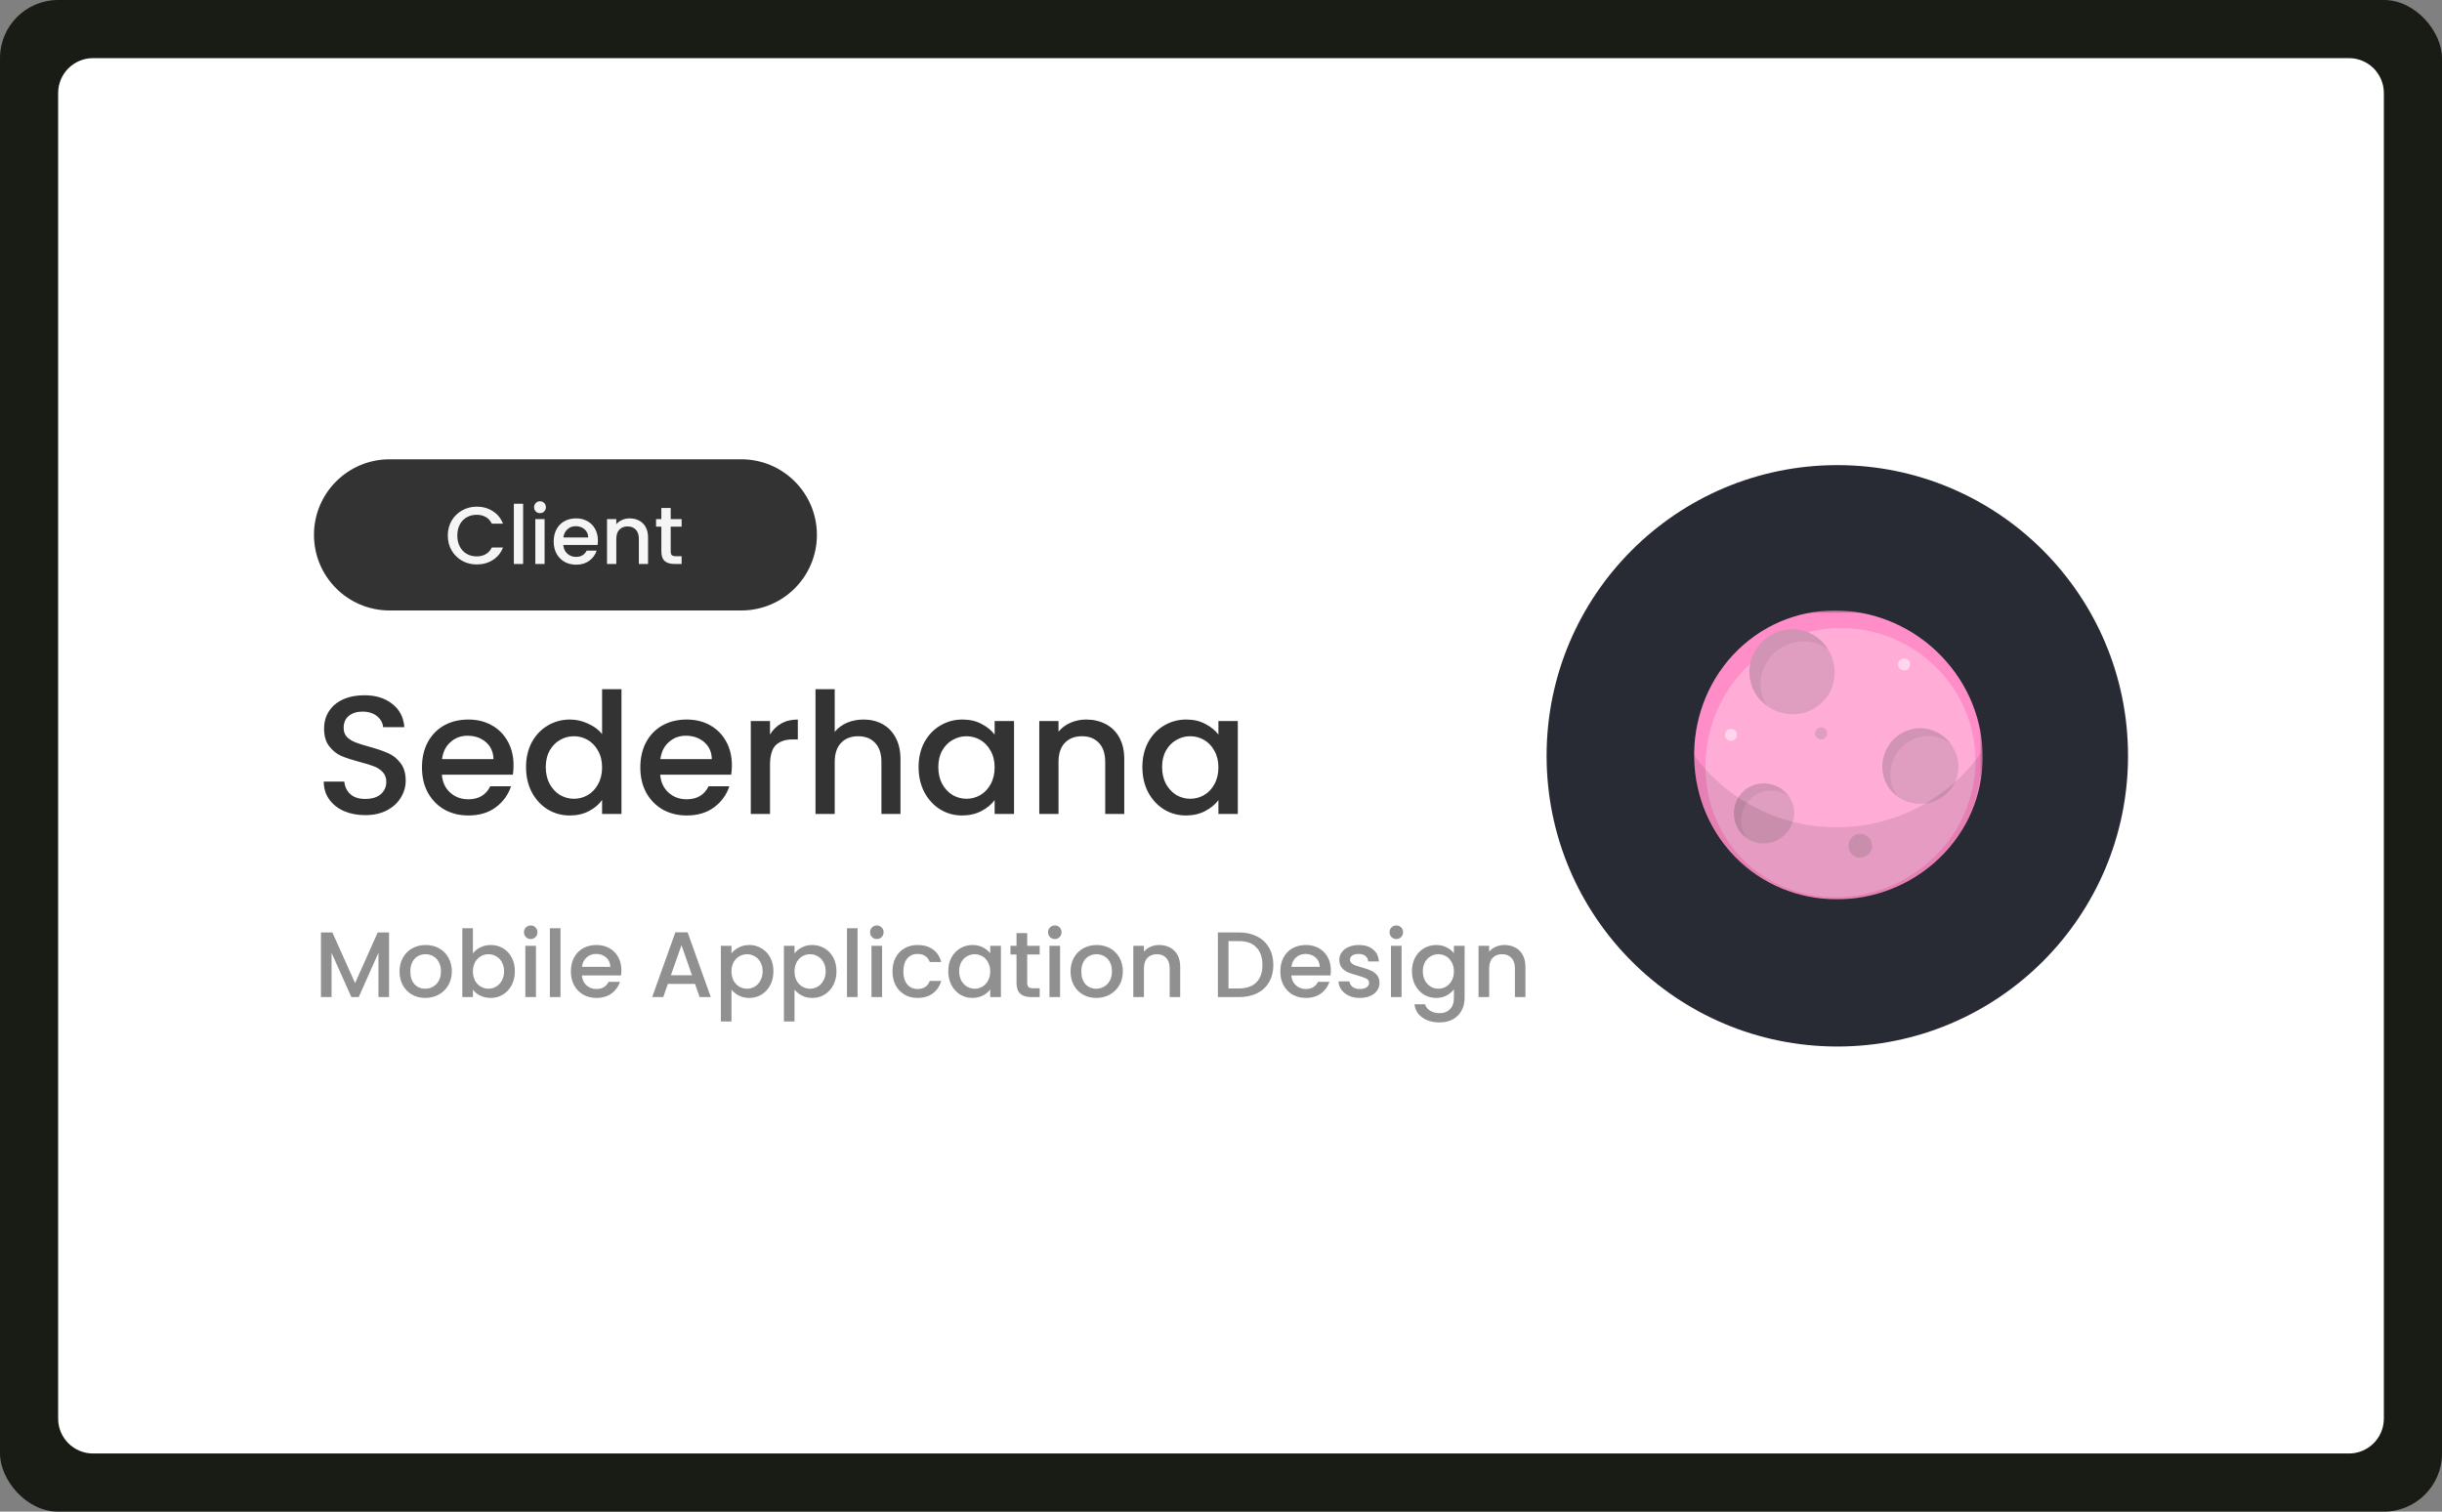 <svg width="420" height="260" viewBox="0 0 420 260" fill="none" xmlns="http://www.w3.org/2000/svg">
<rect x="0" y="0" width="420" height="260" fill="#808080" stroke="none"/>
<rect width="420" height="260" rx="10" fill="#181C14"/>
<g clip-path="url(#clip0_350_196)">
<path d="M404 10H16C12.686 10 10 12.686 10 16V244C10 247.314 12.686 250 16 250H404C407.314 250 410 247.314 410 244V16C410 12.686 407.314 10 404 10Z" fill="white"/>
<path d="M127.5 79H67C59.82 79 54 84.82 54 92C54 99.18 59.82 105 67 105H127.5C134.68 105 140.5 99.18 140.5 92C140.5 84.82 134.68 79 127.5 79Z" fill="#333333"/>
<path d="M77.018 92.114C77.018 91.162 77.237 90.308 77.676 89.552C78.124 88.796 78.726 88.208 79.482 87.788C80.248 87.359 81.082 87.144 81.988 87.144C83.024 87.144 83.944 87.4 84.746 87.914C85.558 88.418 86.146 89.136 86.51 90.07H84.592C84.34 89.556 83.99 89.174 83.542 88.922C83.094 88.67 82.576 88.544 81.988 88.544C81.344 88.544 80.77 88.689 80.266 88.978C79.762 89.267 79.365 89.683 79.076 90.224C78.796 90.766 78.656 91.395 78.656 92.114C78.656 92.832 78.796 93.463 79.076 94.004C79.365 94.546 79.762 94.966 80.266 95.264C80.77 95.553 81.344 95.698 81.988 95.698C82.576 95.698 83.094 95.572 83.542 95.32C83.99 95.068 84.34 94.686 84.592 94.172H86.51C86.146 95.106 85.558 95.824 84.746 96.328C83.944 96.832 83.024 97.084 81.988 97.084C81.073 97.084 80.238 96.874 79.482 96.454C78.726 96.025 78.124 95.432 77.676 94.676C77.237 93.92 77.018 93.066 77.018 92.114ZM89.974 86.64V97H88.378V86.64H89.974ZM92.882 88.264C92.592 88.264 92.35 88.166 92.153 87.97C91.957 87.774 91.859 87.531 91.859 87.242C91.859 86.953 91.957 86.71 92.153 86.514C92.35 86.318 92.592 86.22 92.882 86.22C93.162 86.22 93.4 86.318 93.596 86.514C93.791 86.71 93.889 86.953 93.889 87.242C93.889 87.531 93.791 87.774 93.596 87.97C93.4 88.166 93.162 88.264 92.882 88.264ZM93.665 89.286V97H92.07V89.286H93.665ZM102.831 92.954C102.831 93.243 102.813 93.504 102.775 93.738H96.881C96.927 94.354 97.156 94.849 97.567 95.222C97.978 95.596 98.481 95.782 99.079 95.782C99.938 95.782 100.545 95.422 100.899 94.704H102.621C102.388 95.413 101.963 95.996 101.347 96.454C100.741 96.902 99.984 97.126 99.079 97.126C98.341 97.126 97.679 96.963 97.091 96.636C96.513 96.3 96.055 95.834 95.719 95.236C95.392 94.629 95.229 93.93 95.229 93.136C95.229 92.343 95.388 91.647 95.705 91.05C96.031 90.444 96.484 89.977 97.063 89.65C97.651 89.323 98.323 89.16 99.079 89.16C99.807 89.16 100.456 89.319 101.025 89.636C101.595 89.954 102.038 90.401 102.355 90.98C102.673 91.549 102.831 92.207 102.831 92.954ZM101.165 92.45C101.156 91.862 100.946 91.391 100.535 91.036C100.125 90.681 99.615 90.504 99.009 90.504C98.459 90.504 97.987 90.681 97.595 91.036C97.203 91.382 96.969 91.853 96.895 92.45H101.165ZM108.294 89.16C108.9 89.16 109.442 89.286 109.918 89.538C110.403 89.79 110.781 90.163 111.052 90.658C111.322 91.153 111.458 91.75 111.458 92.45V97H109.876V92.688C109.876 91.998 109.703 91.47 109.358 91.106C109.012 90.733 108.541 90.546 107.944 90.546C107.346 90.546 106.87 90.733 106.516 91.106C106.17 91.47 105.998 91.998 105.998 92.688V97H104.402V89.286H105.998V90.168C106.259 89.85 106.59 89.603 106.992 89.426C107.402 89.249 107.836 89.16 108.294 89.16ZM115.356 90.588V94.858C115.356 95.147 115.421 95.358 115.552 95.488C115.692 95.609 115.925 95.67 116.252 95.67H117.232V97H115.972C115.253 97 114.702 96.832 114.32 96.496C113.937 96.16 113.746 95.614 113.746 94.858V90.588H112.836V89.286H113.746V87.368H115.356V89.286H117.232V90.588H115.356Z" fill="#F5F5F5"/>
<path d="M62.816 140.203C61.462 140.203 60.245 139.971 59.162 139.507C58.079 139.024 57.229 138.347 56.61 137.477C55.991 136.607 55.682 135.592 55.682 134.432H59.22C59.297 135.302 59.636 136.018 60.235 136.578C60.853 137.139 61.714 137.419 62.816 137.419C63.956 137.419 64.846 137.149 65.484 136.607C66.122 136.047 66.441 135.331 66.441 134.461C66.441 133.785 66.238 133.234 65.832 132.808C65.445 132.383 64.953 132.054 64.353 131.822C63.773 131.59 62.961 131.339 61.917 131.068C60.602 130.72 59.529 130.372 58.698 130.024C57.886 129.657 57.19 129.096 56.61 128.342C56.03 127.588 55.74 126.583 55.74 125.326C55.74 124.166 56.03 123.151 56.61 122.281C57.19 121.411 58.002 120.744 59.046 120.28C60.09 119.816 61.298 119.584 62.671 119.584C64.624 119.584 66.219 120.077 67.456 121.063C68.713 122.03 69.409 123.364 69.544 125.065H65.89C65.832 124.331 65.484 123.702 64.846 123.18C64.208 122.658 63.367 122.397 62.323 122.397C61.376 122.397 60.602 122.639 60.003 123.122C59.404 123.606 59.104 124.302 59.104 125.21C59.104 125.829 59.288 126.341 59.655 126.747C60.041 127.134 60.525 127.443 61.105 127.675C61.685 127.907 62.477 128.159 63.483 128.429C64.817 128.797 65.9 129.164 66.731 129.531C67.582 129.899 68.297 130.469 68.877 131.242C69.477 131.996 69.776 133.011 69.776 134.287C69.776 135.312 69.496 136.279 68.935 137.187C68.394 138.096 67.591 138.831 66.528 139.391C65.484 139.933 64.246 140.203 62.816 140.203ZM88.322 131.619C88.322 132.219 88.284 132.76 88.206 133.243H75.997C76.094 134.519 76.567 135.544 77.418 136.317C78.269 137.091 79.312 137.477 80.55 137.477C82.329 137.477 83.585 136.733 84.32 135.244H87.887C87.403 136.714 86.524 137.922 85.248 138.869C83.992 139.797 82.425 140.261 80.55 140.261C79.022 140.261 77.65 139.923 76.432 139.246C75.234 138.55 74.286 137.584 73.59 136.346C72.913 135.09 72.575 133.64 72.575 131.996C72.575 130.353 72.903 128.913 73.561 127.675C74.237 126.419 75.175 125.452 76.374 124.775C77.592 124.099 78.984 123.76 80.55 123.76C82.058 123.76 83.401 124.089 84.581 124.746C85.76 125.404 86.678 126.332 87.336 127.53C87.993 128.71 88.322 130.073 88.322 131.619ZM84.871 130.575C84.852 129.357 84.416 128.381 83.566 127.646C82.716 126.912 81.662 126.544 80.405 126.544C79.264 126.544 78.288 126.912 77.476 127.646C76.664 128.362 76.18 129.338 76.026 130.575H84.871ZM90.474 131.938C90.474 130.334 90.802 128.913 91.46 127.675C92.136 126.438 93.044 125.481 94.186 124.804C95.346 124.108 96.631 123.76 98.043 123.76C99.087 123.76 100.111 123.992 101.117 124.456C102.141 124.901 102.953 125.5 103.553 126.254V118.54H106.888V140H103.553V137.593C103.011 138.367 102.257 139.005 101.291 139.507C100.343 140.01 99.251 140.261 98.013 140.261C96.621 140.261 95.346 139.913 94.186 139.217C93.044 138.502 92.136 137.516 91.46 136.259C90.802 134.983 90.474 133.543 90.474 131.938ZM103.553 131.996C103.553 130.894 103.321 129.937 102.857 129.125C102.412 128.313 101.822 127.695 101.088 127.269C100.353 126.844 99.56 126.631 98.71 126.631C97.859 126.631 97.066 126.844 96.332 127.269C95.597 127.675 94.998 128.284 94.534 129.096C94.088 129.889 93.867 130.836 93.867 131.938C93.867 133.04 94.088 134.007 94.534 134.838C94.998 135.67 95.597 136.308 96.332 136.752C97.085 137.178 97.878 137.39 98.71 137.39C99.56 137.39 100.353 137.178 101.088 136.752C101.822 136.327 102.412 135.708 102.857 134.896C103.321 134.065 103.553 133.098 103.553 131.996ZM125.875 131.619C125.875 132.219 125.836 132.76 125.759 133.243H113.55C113.647 134.519 114.12 135.544 114.971 136.317C115.822 137.091 116.866 137.477 118.103 137.477C119.882 137.477 121.138 136.733 121.873 135.244H125.44C124.957 136.714 124.077 137.922 122.801 138.869C121.544 139.797 119.978 140.261 118.103 140.261C116.576 140.261 115.203 139.923 113.985 139.246C112.786 138.55 111.839 137.584 111.143 136.346C110.466 135.09 110.128 133.64 110.128 131.996C110.128 130.353 110.457 128.913 111.114 127.675C111.791 126.419 112.728 125.452 113.927 124.775C115.145 124.099 116.537 123.76 118.103 123.76C119.611 123.76 120.955 124.089 122.134 124.746C123.313 125.404 124.232 126.332 124.889 127.53C125.546 128.71 125.875 130.073 125.875 131.619ZM122.424 130.575C122.405 129.357 121.97 128.381 121.119 127.646C120.268 126.912 119.215 126.544 117.958 126.544C116.817 126.544 115.841 126.912 115.029 127.646C114.217 128.362 113.734 129.338 113.579 130.575H122.424ZM132.434 126.341C132.918 125.529 133.556 124.901 134.348 124.456C135.16 123.992 136.117 123.76 137.219 123.76V127.182H136.378C135.083 127.182 134.097 127.511 133.42 128.168C132.763 128.826 132.434 129.966 132.434 131.59V140H129.128V124.021H132.434V126.341ZM148.523 123.76C149.741 123.76 150.824 124.021 151.771 124.543C152.738 125.065 153.492 125.839 154.033 126.863C154.594 127.888 154.874 129.125 154.874 130.575V140H151.597V131.068C151.597 129.638 151.24 128.545 150.524 127.791C149.809 127.018 148.833 126.631 147.595 126.631C146.358 126.631 145.371 127.018 144.637 127.791C143.922 128.545 143.564 129.638 143.564 131.068V140H140.258V118.54H143.564V125.877C144.125 125.201 144.831 124.679 145.681 124.311C146.551 123.944 147.499 123.76 148.523 123.76ZM157.989 131.938C157.989 130.334 158.318 128.913 158.975 127.675C159.652 126.438 160.561 125.481 161.701 124.804C162.861 124.108 164.137 123.76 165.529 123.76C166.786 123.76 167.878 124.012 168.806 124.514C169.754 124.998 170.507 125.607 171.068 126.341V124.021H174.403V140H171.068V137.622C170.507 138.376 169.743 139.005 168.777 139.507C167.811 140.01 166.709 140.261 165.471 140.261C164.099 140.261 162.842 139.913 161.701 139.217C160.561 138.502 159.652 137.516 158.975 136.259C158.318 134.983 157.989 133.543 157.989 131.938ZM171.068 131.996C171.068 130.894 170.836 129.937 170.372 129.125C169.927 128.313 169.338 127.695 168.603 127.269C167.869 126.844 167.076 126.631 166.225 126.631C165.375 126.631 164.582 126.844 163.847 127.269C163.113 127.675 162.513 128.284 162.049 129.096C161.604 129.889 161.382 130.836 161.382 131.938C161.382 133.04 161.604 134.007 162.049 134.838C162.513 135.67 163.113 136.308 163.847 136.752C164.601 137.178 165.394 137.39 166.225 137.39C167.076 137.39 167.869 137.178 168.603 136.752C169.338 136.327 169.927 135.708 170.372 134.896C170.836 134.065 171.068 133.098 171.068 131.996ZM186.807 123.76C188.064 123.76 189.186 124.021 190.172 124.543C191.177 125.065 191.96 125.839 192.521 126.863C193.081 127.888 193.362 129.125 193.362 130.575V140H190.085V131.068C190.085 129.638 189.727 128.545 189.012 127.791C188.296 127.018 187.32 126.631 186.083 126.631C184.845 126.631 183.859 127.018 183.125 127.791C182.409 128.545 182.052 129.638 182.052 131.068V140H178.746V124.021H182.052V125.848C182.593 125.191 183.279 124.679 184.111 124.311C184.961 123.944 185.86 123.76 186.807 123.76ZM196.477 131.938C196.477 130.334 196.805 128.913 197.462 127.675C198.139 126.438 199.048 125.481 200.189 124.804C201.349 124.108 202.625 123.76 204.017 123.76C205.273 123.76 206.366 124.012 207.294 124.514C208.241 124.998 208.995 125.607 209.556 126.341V124.021H212.891V140H209.556V137.622C208.995 138.376 208.231 139.005 207.264 139.507C206.298 140.01 205.195 140.261 203.958 140.261C202.585 140.261 201.329 139.913 200.189 139.217C199.048 138.502 198.139 137.516 197.462 136.259C196.805 134.983 196.477 133.543 196.477 131.938ZM209.556 131.996C209.556 130.894 209.324 129.937 208.859 129.125C208.414 128.313 207.825 127.695 207.091 127.269C206.356 126.844 205.563 126.631 204.712 126.631C203.861 126.631 203.069 126.844 202.335 127.269C201.6 127.675 201.001 128.284 200.536 129.096C200.091 129.889 199.87 130.836 199.87 131.938C199.87 133.04 200.091 134.007 200.536 134.838C201.001 135.67 201.6 136.308 202.335 136.752C203.089 137.178 203.881 137.39 204.712 137.39C205.563 137.39 206.356 137.178 207.091 136.752C207.825 136.327 208.414 135.708 208.859 134.896C209.324 134.065 209.556 133.098 209.556 131.996Z" fill="#333333"/>
<path d="M66.912 160.38V171.5H65.088V163.884L61.696 171.5H60.432L57.024 163.884V171.5H55.2V160.38H57.168L61.072 169.1L64.96 160.38H66.912ZM73.133 171.644C72.302 171.644 71.549 171.457 70.877 171.084C70.206 170.7 69.677 170.166 69.293 169.484C68.909 168.79 68.718 167.99 68.718 167.084C68.718 166.188 68.915 165.393 69.309 164.7C69.704 164.006 70.243 163.473 70.925 163.1C71.608 162.726 72.371 162.54 73.213 162.54C74.056 162.54 74.819 162.726 75.501 163.1C76.184 163.473 76.722 164.006 77.118 164.7C77.512 165.393 77.71 166.188 77.71 167.084C77.71 167.98 77.507 168.774 77.102 169.468C76.696 170.161 76.141 170.7 75.438 171.084C74.744 171.457 73.976 171.644 73.133 171.644ZM73.133 170.06C73.603 170.06 74.04 169.948 74.445 169.724C74.862 169.5 75.198 169.164 75.454 168.716C75.71 168.268 75.838 167.724 75.838 167.084C75.838 166.444 75.715 165.905 75.469 165.468C75.224 165.02 74.898 164.684 74.493 164.46C74.088 164.236 73.65 164.124 73.181 164.124C72.712 164.124 72.275 164.236 71.87 164.46C71.475 164.684 71.16 165.02 70.925 165.468C70.691 165.905 70.573 166.444 70.573 167.084C70.573 168.033 70.814 168.769 71.293 169.292C71.784 169.804 72.397 170.06 73.133 170.06ZM81.337 163.996C81.646 163.569 82.067 163.222 82.6 162.956C83.144 162.678 83.747 162.54 84.409 162.54C85.187 162.54 85.891 162.726 86.52 163.1C87.15 163.473 87.646 164.006 88.008 164.7C88.371 165.382 88.552 166.166 88.552 167.052C88.552 167.937 88.371 168.732 88.008 169.436C87.646 170.129 87.144 170.673 86.504 171.068C85.875 171.452 85.177 171.644 84.409 171.644C83.726 171.644 83.118 171.51 82.585 171.244C82.062 170.977 81.646 170.636 81.337 170.22V171.5H79.513V159.66H81.337V163.996ZM86.697 167.052C86.697 166.444 86.569 165.921 86.312 165.484C86.067 165.036 85.737 164.7 85.32 164.476C84.915 164.241 84.478 164.124 84.008 164.124C83.55 164.124 83.112 164.241 82.697 164.476C82.291 164.71 81.96 165.052 81.704 165.5C81.459 165.948 81.337 166.476 81.337 167.084C81.337 167.692 81.459 168.225 81.704 168.684C81.96 169.132 82.291 169.473 82.697 169.708C83.112 169.942 83.55 170.06 84.008 170.06C84.478 170.06 84.915 169.942 85.32 169.708C85.737 169.462 86.067 169.11 86.312 168.652C86.569 168.193 86.697 167.66 86.697 167.052ZM91.284 161.516C90.954 161.516 90.677 161.404 90.453 161.18C90.228 160.956 90.117 160.678 90.117 160.348C90.117 160.017 90.228 159.74 90.453 159.516C90.677 159.292 90.954 159.18 91.284 159.18C91.605 159.18 91.876 159.292 92.1 159.516C92.325 159.74 92.436 160.017 92.436 160.348C92.436 160.678 92.325 160.956 92.1 161.18C91.876 161.404 91.605 161.516 91.284 161.516ZM92.18 162.684V171.5H90.356V162.684H92.18ZM96.399 159.66V171.5H94.575V159.66H96.399ZM106.874 166.876C106.874 167.206 106.853 167.505 106.81 167.772H100.074C100.127 168.476 100.389 169.041 100.858 169.468C101.327 169.894 101.903 170.108 102.586 170.108C103.567 170.108 104.261 169.697 104.666 168.876H106.634C106.367 169.686 105.882 170.353 105.178 170.876C104.485 171.388 103.621 171.644 102.586 171.644C101.743 171.644 100.986 171.457 100.314 171.084C99.653 170.7 99.13 170.166 98.746 169.484C98.373 168.79 98.186 167.99 98.186 167.084C98.186 166.177 98.367 165.382 98.73 164.7C99.103 164.006 99.621 163.473 100.282 163.1C100.954 162.726 101.722 162.54 102.586 162.54C103.418 162.54 104.159 162.721 104.81 163.084C105.461 163.446 105.967 163.958 106.33 164.62C106.693 165.27 106.874 166.022 106.874 166.876ZM104.97 166.3C104.959 165.628 104.719 165.089 104.25 164.684C103.781 164.278 103.199 164.076 102.506 164.076C101.877 164.076 101.338 164.278 100.89 164.684C100.442 165.078 100.175 165.617 100.09 166.3H104.97ZM119.529 169.228H114.873L114.073 171.5H112.169L116.153 160.364H118.265L122.249 171.5H120.329L119.529 169.228ZM119.017 167.74L117.209 162.572L115.385 167.74H119.017ZM125.806 163.98C126.115 163.574 126.536 163.233 127.07 162.956C127.603 162.678 128.206 162.54 128.878 162.54C129.646 162.54 130.344 162.732 130.974 163.116C131.614 163.489 132.115 164.017 132.478 164.7C132.84 165.382 133.022 166.166 133.022 167.052C133.022 167.937 132.84 168.732 132.478 169.436C132.115 170.129 131.614 170.673 130.974 171.068C130.344 171.452 129.646 171.644 128.878 171.644C128.206 171.644 127.608 171.51 127.086 171.244C126.563 170.966 126.136 170.625 125.806 170.22V175.692H123.982V162.684H125.806V163.98ZM131.166 167.052C131.166 166.444 131.038 165.921 130.781 165.484C130.536 165.036 130.206 164.7 129.79 164.476C129.384 164.241 128.947 164.124 128.478 164.124C128.019 164.124 127.582 164.241 127.166 164.476C126.76 164.71 126.43 165.052 126.174 165.5C125.928 165.948 125.806 166.476 125.806 167.084C125.806 167.692 125.928 168.225 126.174 168.684C126.43 169.132 126.76 169.473 127.166 169.708C127.582 169.942 128.019 170.06 128.478 170.06C128.947 170.06 129.384 169.942 129.79 169.708C130.206 169.462 130.536 169.11 130.781 168.652C131.038 168.193 131.166 167.66 131.166 167.052ZM136.649 163.98C136.959 163.574 137.38 163.233 137.913 162.956C138.447 162.678 139.049 162.54 139.721 162.54C140.489 162.54 141.188 162.732 141.817 163.116C142.457 163.489 142.959 164.017 143.321 164.7C143.684 165.382 143.865 166.166 143.865 167.052C143.865 167.937 143.684 168.732 143.321 169.436C142.959 170.129 142.457 170.673 141.817 171.068C141.188 171.452 140.489 171.644 139.721 171.644C139.049 171.644 138.452 171.51 137.929 171.244C137.407 170.966 136.98 170.625 136.649 170.22V175.692H134.825V162.684H136.649V163.98ZM142.009 167.052C142.009 166.444 141.881 165.921 141.625 165.484C141.38 165.036 141.049 164.7 140.633 164.476C140.228 164.241 139.791 164.124 139.321 164.124C138.863 164.124 138.425 164.241 138.009 164.476C137.604 164.71 137.273 165.052 137.017 165.5C136.772 165.948 136.649 166.476 136.649 167.084C136.649 167.692 136.772 168.225 137.017 168.684C137.273 169.132 137.604 169.473 138.009 169.708C138.425 169.942 138.863 170.06 139.321 170.06C139.791 170.06 140.228 169.942 140.633 169.708C141.049 169.462 141.38 169.11 141.625 168.652C141.881 168.193 142.009 167.66 142.009 167.052ZM147.493 159.66V171.5H145.669V159.66H147.493ZM150.816 161.516C150.485 161.516 150.208 161.404 149.984 161.18C149.76 160.956 149.648 160.678 149.648 160.348C149.648 160.017 149.76 159.74 149.984 159.516C150.208 159.292 150.485 159.18 150.816 159.18C151.136 159.18 151.408 159.292 151.632 159.516C151.856 159.74 151.968 160.017 151.968 160.348C151.968 160.678 151.856 160.956 151.632 161.18C151.408 161.404 151.136 161.516 150.816 161.516ZM151.712 162.684V171.5H149.888V162.684H151.712ZM153.499 167.084C153.499 166.177 153.68 165.382 154.043 164.7C154.416 164.006 154.928 163.473 155.579 163.1C156.229 162.726 156.976 162.54 157.819 162.54C158.885 162.54 159.765 162.796 160.459 163.308C161.163 163.809 161.637 164.529 161.883 165.468H159.915C159.755 165.03 159.499 164.689 159.147 164.444C158.795 164.198 158.352 164.076 157.819 164.076C157.072 164.076 156.475 164.342 156.027 164.876C155.589 165.398 155.371 166.134 155.371 167.084C155.371 168.033 155.589 168.774 156.027 169.308C156.475 169.841 157.072 170.108 157.819 170.108C158.875 170.108 159.573 169.644 159.915 168.716H161.883C161.627 169.612 161.147 170.326 160.443 170.86C159.739 171.382 158.864 171.644 157.819 171.644C156.976 171.644 156.229 171.457 155.579 171.084C154.928 170.7 154.416 170.166 154.043 169.484C153.68 168.79 153.499 167.99 153.499 167.084ZM163.092 167.052C163.092 166.166 163.274 165.382 163.636 164.7C164.01 164.017 164.511 163.489 165.14 163.116C165.78 162.732 166.484 162.54 167.252 162.54C167.946 162.54 168.548 162.678 169.06 162.956C169.583 163.222 169.999 163.558 170.308 163.964V162.684H172.148V171.5H170.308V170.188C169.999 170.604 169.578 170.95 169.044 171.228C168.511 171.505 167.903 171.644 167.22 171.644C166.463 171.644 165.77 171.452 165.14 171.068C164.511 170.673 164.01 170.129 163.636 169.436C163.274 168.732 163.092 167.937 163.092 167.052ZM170.308 167.084C170.308 166.476 170.18 165.948 169.924 165.5C169.679 165.052 169.354 164.71 168.948 164.476C168.543 164.241 168.106 164.124 167.636 164.124C167.167 164.124 166.73 164.241 166.324 164.476C165.919 164.7 165.588 165.036 165.332 165.484C165.087 165.921 164.964 166.444 164.964 167.052C164.964 167.66 165.087 168.193 165.332 168.652C165.588 169.11 165.919 169.462 166.324 169.708C166.74 169.942 167.178 170.06 167.636 170.06C168.106 170.06 168.543 169.942 168.948 169.708C169.354 169.473 169.679 169.132 169.924 168.684C170.18 168.225 170.308 167.692 170.308 167.084ZM176.672 164.172V169.052C176.672 169.382 176.747 169.622 176.896 169.772C177.056 169.91 177.323 169.98 177.696 169.98H178.816V171.5H177.376C176.555 171.5 175.925 171.308 175.488 170.924C175.051 170.54 174.832 169.916 174.832 169.052V164.172H173.792V162.684H174.832V160.492H176.672V162.684H178.816V164.172H176.672ZM181.425 161.516C181.094 161.516 180.817 161.404 180.593 161.18C180.369 160.956 180.257 160.678 180.257 160.348C180.257 160.017 180.369 159.74 180.593 159.516C180.817 159.292 181.094 159.18 181.425 159.18C181.745 159.18 182.017 159.292 182.241 159.516C182.465 159.74 182.577 160.017 182.577 160.348C182.577 160.678 182.465 160.956 182.241 161.18C182.017 161.404 181.745 161.516 181.425 161.516ZM182.321 162.684V171.5H180.497V162.684H182.321ZM188.54 171.644C187.708 171.644 186.956 171.457 186.284 171.084C185.612 170.7 185.084 170.166 184.7 169.484C184.316 168.79 184.124 167.99 184.124 167.084C184.124 166.188 184.321 165.393 184.716 164.7C185.111 164.006 185.649 163.473 186.332 163.1C187.015 162.726 187.777 162.54 188.62 162.54C189.463 162.54 190.225 162.726 190.908 163.1C191.591 163.473 192.129 164.006 192.524 164.7C192.919 165.393 193.116 166.188 193.116 167.084C193.116 167.98 192.913 168.774 192.508 169.468C192.103 170.161 191.548 170.7 190.844 171.084C190.151 171.457 189.383 171.644 188.54 171.644ZM188.54 170.06C189.009 170.06 189.447 169.948 189.852 169.724C190.268 169.5 190.604 169.164 190.86 168.716C191.116 168.268 191.244 167.724 191.244 167.084C191.244 166.444 191.121 165.905 190.876 165.468C190.631 165.02 190.305 164.684 189.9 164.46C189.495 164.236 189.057 164.124 188.588 164.124C188.119 164.124 187.681 164.236 187.276 164.46C186.881 164.684 186.567 165.02 186.332 165.468C186.097 165.905 185.98 166.444 185.98 167.084C185.98 168.033 186.22 168.769 186.7 169.292C187.191 169.804 187.804 170.06 188.54 170.06ZM199.367 162.54C200.06 162.54 200.679 162.684 201.223 162.972C201.778 163.26 202.21 163.686 202.519 164.252C202.828 164.817 202.983 165.5 202.983 166.3V171.5H201.175V166.572C201.175 165.782 200.978 165.18 200.583 164.764C200.188 164.337 199.65 164.124 198.967 164.124C198.284 164.124 197.74 164.337 197.335 164.764C196.94 165.18 196.743 165.782 196.743 166.572V171.5H194.919V162.684H196.743V163.692C197.042 163.329 197.42 163.046 197.879 162.844C198.348 162.641 198.844 162.54 199.367 162.54ZM213.098 160.38C214.282 160.38 215.317 160.609 216.202 161.068C217.098 161.516 217.786 162.166 218.266 163.02C218.757 163.862 219.002 164.849 219.002 165.98C219.002 167.11 218.757 168.092 218.266 168.924C217.786 169.756 217.098 170.396 216.202 170.844C215.317 171.281 214.282 171.5 213.098 171.5H209.466V160.38H213.098ZM213.098 170.012C214.399 170.012 215.397 169.66 216.09 168.956C216.783 168.252 217.13 167.26 217.13 165.98C217.13 164.689 216.783 163.681 216.09 162.956C215.397 162.23 214.399 161.868 213.098 161.868H211.29V170.012H213.098ZM228.89 166.876C228.89 167.206 228.868 167.505 228.826 167.772H222.09C222.143 168.476 222.404 169.041 222.874 169.468C223.343 169.894 223.919 170.108 224.602 170.108C225.583 170.108 226.276 169.697 226.682 168.876H228.65C228.383 169.686 227.898 170.353 227.194 170.876C226.5 171.388 225.636 171.644 224.602 171.644C223.759 171.644 223.002 171.457 222.33 171.084C221.668 170.7 221.146 170.166 220.762 169.484C220.388 168.79 220.202 167.99 220.202 167.084C220.202 166.177 220.383 165.382 220.746 164.7C221.119 164.006 221.636 163.473 222.298 163.1C222.97 162.726 223.738 162.54 224.602 162.54C225.434 162.54 226.175 162.721 226.826 163.084C227.476 163.446 227.983 163.958 228.346 164.62C228.708 165.27 228.89 166.022 228.89 166.876ZM226.986 166.3C226.975 165.628 226.735 165.089 226.266 164.684C225.796 164.278 225.215 164.076 224.522 164.076C223.892 164.076 223.354 164.278 222.906 164.684C222.458 165.078 222.191 165.617 222.106 166.3H226.986ZM233.885 171.644C233.191 171.644 232.567 171.521 232.013 171.276C231.469 171.02 231.037 170.678 230.717 170.252C230.397 169.814 230.226 169.329 230.205 168.796H232.093C232.125 169.169 232.301 169.484 232.621 169.74C232.951 169.985 233.362 170.108 233.853 170.108C234.365 170.108 234.759 170.012 235.037 169.82C235.325 169.617 235.469 169.361 235.469 169.052C235.469 168.721 235.309 168.476 234.989 168.316C234.679 168.156 234.183 167.98 233.501 167.788C232.839 167.606 232.301 167.43 231.885 167.26C231.469 167.089 231.106 166.828 230.797 166.476C230.498 166.124 230.349 165.66 230.349 165.084C230.349 164.614 230.487 164.188 230.765 163.804C231.042 163.409 231.437 163.1 231.949 162.876C232.471 162.652 233.069 162.54 233.741 162.54C234.743 162.54 235.549 162.796 236.157 163.308C236.775 163.809 237.106 164.497 237.149 165.372H235.325C235.293 164.977 235.133 164.662 234.845 164.428C234.557 164.193 234.167 164.076 233.677 164.076C233.197 164.076 232.829 164.166 232.573 164.348C232.317 164.529 232.189 164.769 232.189 165.068C232.189 165.302 232.274 165.5 232.445 165.66C232.615 165.82 232.823 165.948 233.069 166.044C233.314 166.129 233.677 166.241 234.157 166.38C234.797 166.55 235.319 166.726 235.725 166.908C236.141 167.078 236.498 167.334 236.797 167.676C237.095 168.017 237.25 168.47 237.261 169.036C237.261 169.537 237.122 169.985 236.845 170.38C236.567 170.774 236.173 171.084 235.661 171.308C235.159 171.532 234.567 171.644 233.885 171.644ZM240.16 161.516C239.829 161.516 239.552 161.404 239.328 161.18C239.104 160.956 238.992 160.678 238.992 160.348C238.992 160.017 239.104 159.74 239.328 159.516C239.552 159.292 239.829 159.18 240.16 159.18C240.48 159.18 240.752 159.292 240.976 159.516C241.2 159.74 241.312 160.017 241.312 160.348C241.312 160.678 241.2 160.956 240.976 161.18C240.752 161.404 240.48 161.516 240.16 161.516ZM241.056 162.684V171.5H239.232V162.684H241.056ZM247.002 162.54C247.685 162.54 248.288 162.678 248.81 162.956C249.344 163.222 249.76 163.558 250.058 163.964V162.684H251.898V171.644C251.898 172.454 251.728 173.174 251.386 173.804C251.045 174.444 250.549 174.945 249.898 175.308C249.258 175.67 248.49 175.852 247.594 175.852C246.4 175.852 245.408 175.569 244.618 175.004C243.829 174.449 243.381 173.692 243.274 172.732H245.082C245.221 173.19 245.514 173.558 245.962 173.836C246.421 174.124 246.965 174.268 247.594 174.268C248.33 174.268 248.922 174.044 249.37 173.596C249.829 173.148 250.058 172.497 250.058 171.644V170.172C249.749 170.588 249.328 170.94 248.794 171.228C248.272 171.505 247.674 171.644 247.002 171.644C246.234 171.644 245.53 171.452 244.89 171.068C244.261 170.673 243.76 170.129 243.386 169.436C243.024 168.732 242.842 167.937 242.842 167.052C242.842 166.166 243.024 165.382 243.386 164.7C243.76 164.017 244.261 163.489 244.89 163.116C245.53 162.732 246.234 162.54 247.002 162.54ZM250.058 167.084C250.058 166.476 249.93 165.948 249.674 165.5C249.429 165.052 249.104 164.71 248.698 164.476C248.293 164.241 247.856 164.124 247.386 164.124C246.917 164.124 246.48 164.241 246.074 164.476C245.669 164.7 245.338 165.036 245.082 165.484C244.837 165.921 244.714 166.444 244.714 167.052C244.714 167.66 244.837 168.193 245.082 168.652C245.338 169.11 245.669 169.462 246.074 169.708C246.49 169.942 246.928 170.06 247.386 170.06C247.856 170.06 248.293 169.942 248.698 169.708C249.104 169.473 249.429 169.132 249.674 168.684C249.93 168.225 250.058 167.692 250.058 167.084ZM258.742 162.54C259.435 162.54 260.054 162.684 260.598 162.972C261.153 163.26 261.585 163.686 261.894 164.252C262.203 164.817 262.358 165.5 262.358 166.3V171.5H260.55V166.572C260.55 165.782 260.353 165.18 259.958 164.764C259.563 164.337 259.025 164.124 258.342 164.124C257.659 164.124 257.115 164.337 256.71 164.764C256.315 165.18 256.118 165.782 256.118 166.572V171.5H254.294V162.684H256.118V163.692C256.417 163.329 256.795 163.046 257.254 162.844C257.723 162.641 258.219 162.54 258.742 162.54Z" fill="#909090"/>
<path d="M316 180C343.614 180 366 157.614 366 130C366 102.386 343.614 80 316 80C288.386 80 266 102.386 266 130C266 157.614 288.386 180 316 180Z" fill="#292B34"/>
<mask id="mask0_350_196" style="mask-type:luminance" maskUnits="userSpaceOnUse" x="291" y="105" width="50" height="50">
<path d="M341 105H291V155H341V105Z" fill="white"/>
</mask>
<g mask="url(#mask0_350_196)">
<path d="M299.869 110.899C310.179 101.886 325.747 103.478 334.76 113.788C343.773 124.098 342.976 139.401 332.666 148.415C322.356 157.428 306.497 156.686 297.483 146.376C288.47 136.066 289.559 119.913 299.869 110.899Z" fill="#FF8EC8"/>
<path d="M301.518 113.724C311.275 105.194 325.817 106.48 334.118 115.975C342.418 125.47 341.48 139.743 331.722 148.274C321.965 156.804 307.139 156.312 298.838 146.818C290.537 137.323 291.76 122.254 301.518 113.724Z" fill="#FFADD7"/>
<path d="M314.831 118.826C313.081 122.465 308.676 123.84 305.036 122.09C301.396 120.34 299.837 116.098 301.587 112.458C303.337 108.818 307.723 107.18 311.363 108.93C315.003 110.68 316.581 115.186 314.831 118.826Z" fill="#DF9DBF"/>
<path opacity="0.06" d="M303.509 114.544C305.259 110.905 309.645 109.266 313.285 111.016C313.688 111.21 314.066 111.438 314.417 111.694C313.7 110.531 312.664 109.555 311.364 108.93C307.724 107.18 303.338 108.818 301.588 112.458C300.044 115.668 301.075 119.346 303.837 121.371C302.618 119.373 302.406 116.839 303.509 114.544Z" fill="#040000"/>
<path d="M312.204 126.333C312.09 125.773 312.469 125.242 313.029 125.127C313.588 125.013 314.127 125.358 314.241 125.918C314.355 126.478 314.001 127.037 313.441 127.152C312.882 127.266 312.318 126.893 312.204 126.333Z" fill="#DF9DBF"/>
<path opacity="0.5" d="M326.465 114.475C326.351 113.916 326.73 113.384 327.289 113.27C327.849 113.155 328.388 113.5 328.502 114.06C328.616 114.62 328.262 115.18 327.702 115.294C327.143 115.408 326.579 115.035 326.465 114.475Z" fill="white"/>
<path d="M318.613 143.915C319.462 143.173 320.743 143.304 321.485 144.152C322.227 145.001 322.161 146.261 321.313 147.003C320.464 147.745 319.158 147.684 318.416 146.835C317.674 145.986 317.764 144.657 318.613 143.915Z" fill="#DF9DBF"/>
<path opacity="0.5" d="M296.696 126.587C296.582 126.027 296.961 125.496 297.52 125.381C298.08 125.267 298.619 125.612 298.733 126.172C298.847 126.731 298.493 127.291 297.933 127.406C297.374 127.52 296.811 127.147 296.696 126.587Z" fill="white"/>
<path d="M336.797 132.519C336.433 136.098 333.159 138.583 329.579 138.219C326 137.855 323.41 134.774 323.773 131.195C324.137 127.616 327.316 124.915 330.895 125.279C334.474 125.642 337.161 128.939 336.797 132.519Z" fill="#DF9DBF"/>
<path d="M307.918 137.347C309.347 139.82 308.394 142.942 305.92 144.371C303.447 145.8 300.347 145.019 298.918 142.546C297.489 140.072 298.281 136.857 300.754 135.428C303.227 133.999 306.489 134.873 307.918 137.347Z" fill="#DF9DBF"/>
<path opacity="0.06" d="M302.018 136.681C303.821 135.64 306.042 135.823 307.668 136.957C306.135 134.785 303.093 134.076 300.754 135.427C298.281 136.856 297.489 140.072 298.918 142.545C299.313 143.228 299.835 143.781 300.436 144.195C300.346 144.068 300.261 143.937 300.182 143.8C298.753 141.326 299.545 138.11 302.018 136.681Z" fill="#040000"/>
<path opacity="0.06" d="M325.151 132.557C325.515 128.978 328.694 126.277 332.273 126.641C333.466 126.762 334.56 127.209 335.474 127.884C334.399 126.465 332.77 125.469 330.895 125.279C327.316 124.915 324.137 127.616 323.773 131.195C323.533 133.563 324.586 135.713 326.362 137.002C325.452 135.776 324.982 134.22 325.151 132.557Z" fill="#040000"/>
<path opacity="0.1" d="M315.885 142.285C305.596 142.285 296.507 137.2 291.009 129.428C290.745 139.166 296.434 148.406 306.042 152.548C318.618 157.968 333.352 152.697 338.773 140.122C340.264 136.663 340.888 133.017 340.754 129.436C335.255 137.204 326.17 142.285 315.885 142.285Z" fill="#040000"/>
</g>
</g>
<defs>
<clipPath id="clip0_350_196">
<rect width="400" height="240" fill="white" transform="translate(10 10)"/>
</clipPath>
</defs>
</svg>
